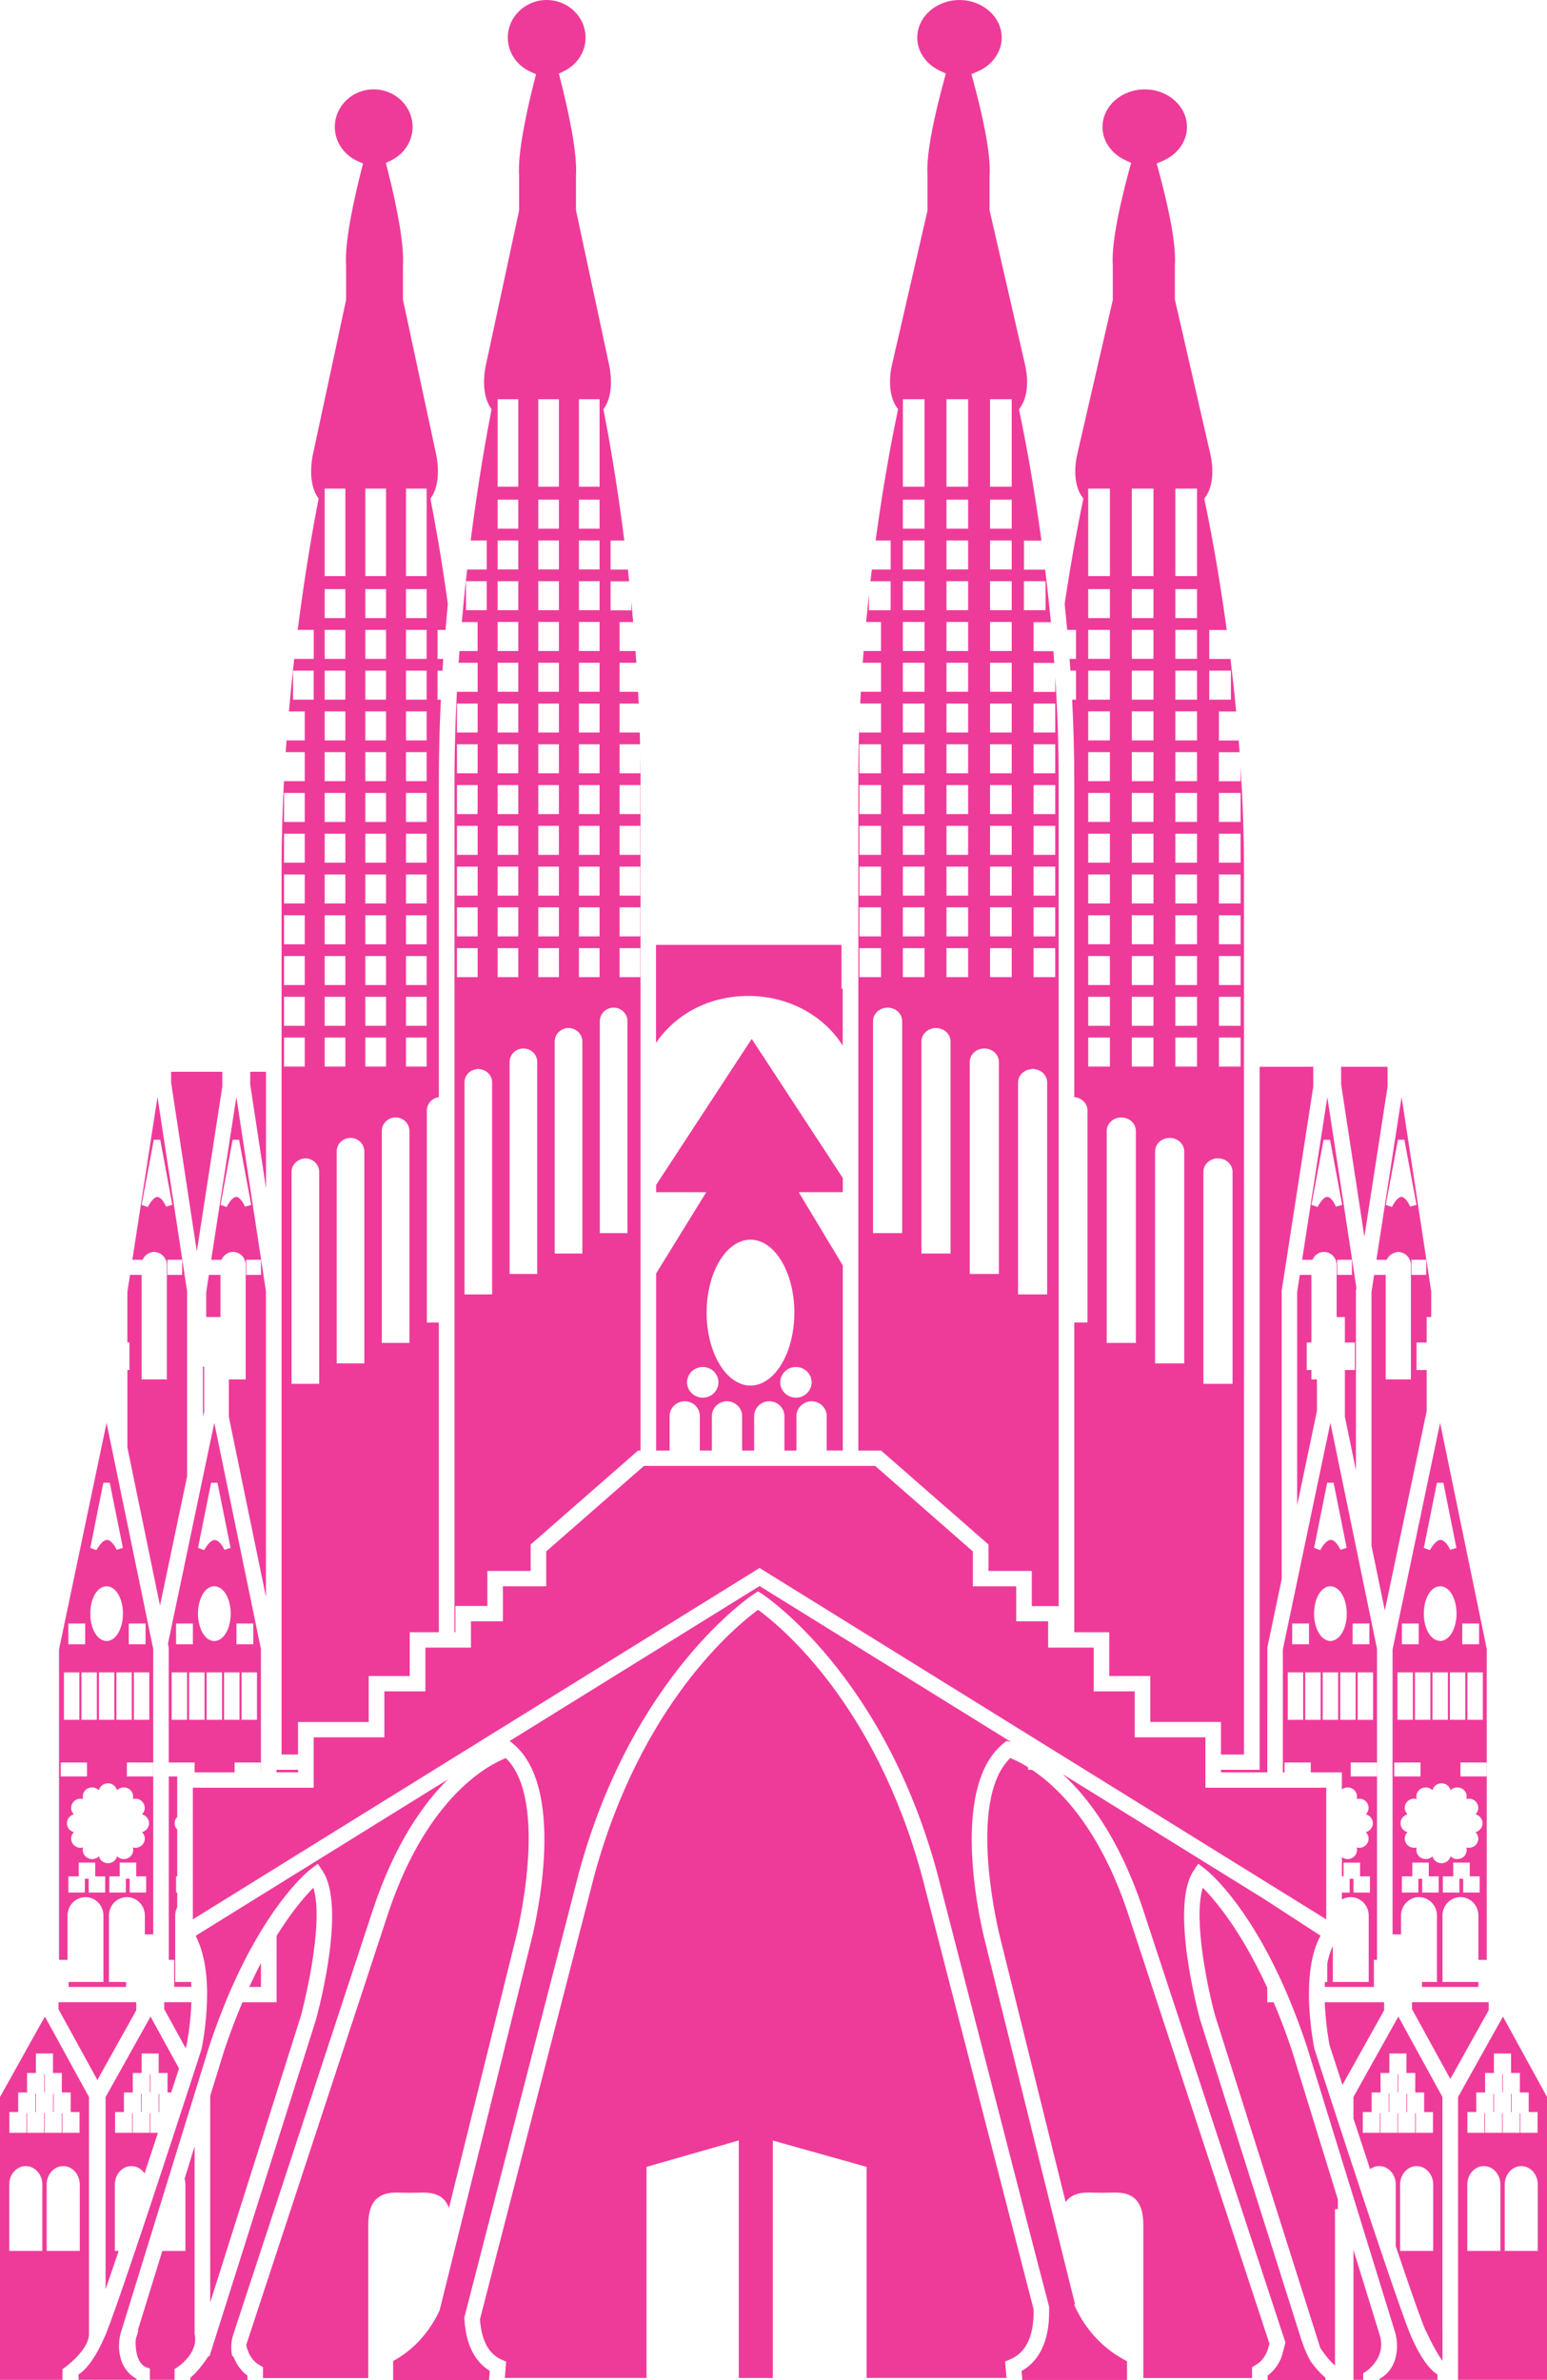 <svg width="52" height="80" viewBox="0 0 52 80" fill="none" xmlns="http://www.w3.org/2000/svg">
<g opacity="0.9">
<path d="M10.02 59.487H9.293V59.572H10.02V59.487Z" fill="#EC268F"/>
<path d="M5.52 67.533V67.298H6.434C6.408 68.005 6.297 68.613 6.274 68.735L6.239 68.843L5.52 67.532V67.533Z" fill="#EC268F"/>
<path d="M7.066 70.445L7.533 68.934C7.722 68.368 7.923 67.832 8.15 67.299H9.297V65.067C9.825 64.219 10.283 63.704 10.533 63.45C10.929 64.723 10.124 67.722 10.116 67.753L7.066 77.389V70.444V70.445Z" fill="#EC268F"/>
<path d="M41.043 59.573V59.488H42.341V35.856H44.143L44.144 36.519L43.081 43.39V53.084L42.6 55.374L42.599 59.573H41.043Z" fill="#EC268F"/>
<path d="M29.129 79.929V72.833L25.977 71.948V79.929H24.833V71.945L21.732 72.833V79.928H16.969L17.012 79.381L16.846 79.306C16.421 79.112 16.181 78.659 16.133 77.957L19.972 63.057C21.54 57.288 24.705 54.678 25.482 54.109C26.257 54.675 29.421 57.279 30.99 63.056L34.744 77.625C34.758 78.512 34.494 79.076 33.959 79.301L33.785 79.375L33.833 79.927H29.13L29.129 79.929Z" fill="#EC268F"/>
<path d="M44.692 68.749C44.68 68.688 44.557 68.05 44.529 67.299H46.525V67.57L45.125 70.078C44.953 69.55 44.699 68.769 44.692 68.749Z" fill="#EC268F"/>
<path d="M8.41 36.448V36.024H8.942V39.942L8.41 36.448Z" fill="#EC268F"/>
<path d="M38.431 79.93V74.793C38.431 74.368 38.343 74.088 38.154 73.909C37.954 73.721 37.688 73.696 37.456 73.696C37.388 73.696 37.319 73.699 37.249 73.701C37.179 73.703 37.106 73.704 37.033 73.704C36.96 73.704 36.886 73.704 36.816 73.701C36.747 73.699 36.677 73.696 36.609 73.696C36.375 73.696 36.11 73.722 35.911 73.909C35.878 73.94 35.848 73.976 35.82 74.014C35.098 71.102 34.345 68.062 33.934 66.403C33.655 65.281 33.623 65.149 33.617 65.128L33.62 65.136C33.608 65.09 32.454 60.551 33.958 59.092C34.086 59.142 34.294 59.235 34.558 59.401V59.487H34.689C35.638 60.124 36.954 61.466 37.895 64.251L42.67 78.775L42.643 78.879C42.57 79.16 42.426 79.366 42.213 79.49L42.086 79.566V79.93H38.431Z" fill="#EC268F"/>
<path d="M44.874 79.514C44.76 79.413 44.577 79.224 44.377 78.913L40.846 67.754C40.609 66.895 40.097 64.523 40.429 63.45C40.855 63.878 41.717 64.895 42.596 66.811V67.299H42.812C43.039 67.832 43.24 68.367 43.429 68.933L44.971 73.93V74.252H44.874V79.514Z" fill="#EC268F"/>
<path d="M8.841 79.93V79.566L8.715 79.491C8.504 79.367 8.361 79.161 8.29 78.88L8.275 78.823L13.066 64.252C14.388 60.344 16.459 59.304 17.003 59.094C18.497 60.544 17.352 65.093 17.34 65.139C17.34 65.141 16.172 69.858 15.091 74.21C15.046 74.088 14.982 73.989 14.899 73.91C14.698 73.722 14.433 73.697 14.2 73.697C14.133 73.697 14.064 73.699 13.993 73.702C13.924 73.704 13.85 73.705 13.777 73.705C13.705 73.705 13.631 73.705 13.56 73.702C13.491 73.699 13.422 73.697 13.355 73.697C13.121 73.697 12.856 73.723 12.656 73.91C12.467 74.089 12.379 74.369 12.379 74.794V79.931H8.841V79.93Z" fill="#EC268F"/>
<path d="M47.463 67.533V67.298H50.039V67.57L48.75 69.879L47.463 67.533Z" fill="#EC268F"/>
<path d="M5.752 36.391V36.024H7.473V36.519L6.616 42.064L5.752 36.391Z" fill="#EC268F"/>
<path d="M45.08 36.448V35.856H46.641L46.642 36.519L45.861 41.57L45.08 36.448Z" fill="#EC268F"/>
<path d="M1.967 67.533V67.298H4.58V67.57L3.273 69.912L1.967 67.533Z" fill="#EC268F"/>
<path d="M27.788 48.755V47.596C27.788 47.323 27.56 47.1 27.28 47.1C27.001 47.1 26.771 47.323 26.771 47.596V48.755H26.366V47.596C26.366 47.323 26.138 47.1 25.858 47.1C25.577 47.1 25.35 47.323 25.35 47.596V48.755H24.945V47.596C24.945 47.323 24.716 47.1 24.437 47.1C24.157 47.1 23.929 47.323 23.929 47.596V48.755H23.524V47.596C23.524 47.323 23.296 47.1 23.016 47.1C22.736 47.1 22.508 47.323 22.508 47.596V48.755H22.055V42.804L23.739 40.073H22.055V39.827L25.268 34.919L28.33 39.595V40.072H26.848L28.33 42.535V48.754H27.79L27.788 48.755ZM26.754 45.948C26.463 45.948 26.226 46.178 26.226 46.463C26.226 46.748 26.463 46.978 26.754 46.978C27.045 46.978 27.281 46.748 27.281 46.463C27.281 46.178 27.045 45.948 26.754 45.948ZM23.622 45.948C23.331 45.948 23.094 46.178 23.094 46.463C23.094 46.748 23.331 46.978 23.622 46.978C23.913 46.978 24.149 46.748 24.149 46.463C24.149 46.178 23.913 45.948 23.622 45.948ZM25.226 41.668C24.414 41.668 23.752 42.768 23.752 44.12C23.752 45.472 24.414 46.572 25.226 46.572C26.039 46.572 26.701 45.472 26.701 44.12C26.701 42.768 26.039 41.668 25.226 41.668Z" fill="#EC268F"/>
<path d="M28.327 35.148C27.683 34.121 26.486 33.476 25.16 33.476C23.834 33.476 22.71 34.084 22.051 35.054V31.759H28.285V33.23H28.326V35.147L28.327 35.148Z" fill="#EC268F"/>
<path d="M9.465 58.972V29.209C9.465 28.184 9.496 27.173 9.548 26.196V26.257H10.243V25.282H9.604C9.613 25.15 9.623 25.017 9.631 24.887H10.243V23.913H9.711C9.765 23.299 9.825 22.709 9.889 22.147H10.546V21.172H10.007C10.268 19.119 10.554 17.562 10.691 16.861L10.71 16.763L10.657 16.678C10.314 16.132 10.519 15.272 10.52 15.263L11.633 10.084V8.918C11.582 8.142 11.886 6.743 12.15 5.705L12.203 5.498L12.007 5.409C11.55 5.2 11.254 4.752 11.254 4.268C11.254 3.57 11.839 3.003 12.561 3.003C13.282 3.003 13.868 3.57 13.868 4.268C13.868 4.738 13.596 5.166 13.157 5.386L12.97 5.478L13.021 5.677C13.399 7.157 13.585 8.308 13.544 8.92V10.067L14.658 15.264C14.661 15.277 14.864 16.131 14.521 16.678L14.468 16.764L14.487 16.863C14.601 17.446 14.827 18.667 15.054 20.294C15.027 20.582 15 20.875 14.975 21.173H14.708V22.148H14.899C14.89 22.279 14.881 22.41 14.873 22.543H14.707V23.517H14.819C14.774 24.441 14.752 25.345 14.752 26.205V36.878C14.524 36.907 14.348 37.098 14.348 37.328V44.454H14.752V54.864H13.772V56.336H12.393V57.881H10.018V58.973H9.463L9.465 58.972ZM10.224 38.94C10.157 38.947 10.093 38.966 10.032 39.002C9.887 39.086 9.8 39.23 9.8 39.388V46.513H10.728V39.388C10.728 39.199 10.61 39.034 10.429 38.966C10.371 38.945 10.318 38.934 10.264 38.934C10.246 38.934 10.232 38.938 10.223 38.94H10.224ZM11.781 38.248C11.526 38.248 11.318 38.451 11.318 38.702V45.827H12.246V38.702C12.246 38.451 12.038 38.248 11.782 38.248H11.781ZM13.298 37.56C13.042 37.56 12.834 37.763 12.834 38.014V45.139H13.762V38.014C13.762 37.763 13.554 37.56 13.299 37.56H13.298ZM13.647 35.85H14.341V34.875H13.647V35.85ZM12.28 35.85H12.975V34.875H12.28V35.85ZM10.914 35.85H11.608V34.875H10.914V35.85ZM9.548 35.85H10.243V34.875H9.548V35.85ZM13.647 34.479H14.341V33.504H13.647V34.479ZM12.28 34.479H12.975V33.504H12.28V34.479ZM10.914 34.479H11.608V33.504H10.914V34.479ZM9.548 34.479H10.243V33.504H9.548V34.479ZM13.647 33.109H14.341V32.135H13.647V33.109ZM12.28 33.109H12.975V32.135H12.28V33.109ZM10.914 33.109H11.608V32.135H10.914V33.109ZM9.548 33.109H10.243V32.135H9.548V33.109ZM13.647 31.739H14.341V30.764H13.647V31.739ZM12.28 31.739H12.975V30.764H12.28V31.739ZM10.914 31.739H11.608V30.764H10.914V31.739ZM9.548 31.739H10.243V30.764H9.548V31.739ZM13.647 30.368H14.341V29.393H13.647V30.368ZM12.28 30.368H12.975V29.393H12.28V30.368ZM10.914 30.368H11.608V29.393H10.914V30.368ZM9.548 30.368H10.243V29.393H9.548V30.368ZM13.647 28.997H14.341V28.023H13.647V28.997ZM12.28 28.997H12.975V28.023H12.28V28.997ZM10.914 28.997H11.608V28.023H10.914V28.997ZM9.548 28.997H10.243V28.023H9.548V28.997ZM13.647 27.628H14.341V26.653H13.647V27.628ZM12.28 27.628H12.975V26.653H12.28V27.628ZM10.914 27.628H11.608V26.653H10.914V27.628ZM9.548 27.628H10.243V26.653H9.548V27.628ZM13.647 26.257H14.341V25.282H13.647V26.257ZM12.28 26.257H12.975V25.282H12.28V26.257ZM10.914 26.257H11.608V25.282H10.914V26.257ZM13.647 24.886H14.341V23.912H13.647V24.886ZM12.28 24.886H12.975V23.912H12.28V24.886ZM10.914 24.886H11.608V23.912H10.914V24.886ZM13.647 23.516H14.341V22.542H13.647V23.516ZM12.28 23.516H12.975V22.542H12.28V23.516ZM10.914 23.516H11.608V22.542H10.914V23.516ZM9.851 23.516H10.544V22.542H9.851V23.516ZM13.647 22.146H14.341V21.171H13.647V22.146ZM12.28 22.146H12.975V21.171H12.28V22.146ZM10.914 22.146H11.608V21.171H10.914V22.146ZM13.647 20.775H14.341V19.8H13.647V20.775ZM12.28 20.775H12.975V19.8H12.28V20.775ZM10.914 20.775H11.608V19.8H10.914V20.775ZM13.647 19.364H14.341V16.424H13.647V19.364ZM12.28 19.364H12.975V16.424H12.28V19.364ZM10.914 19.364H11.608V16.424H10.914V19.364Z" fill="#EC268F"/>
<path d="M15.277 54.863V26.146C15.277 25.895 15.281 25.644 15.284 25.394C15.287 25.187 15.292 24.983 15.297 24.779C15.304 24.526 15.313 24.276 15.322 24.026C15.33 23.82 15.34 23.615 15.35 23.412C15.353 23.341 15.357 23.27 15.361 23.201V23.253H16.055V22.278H15.416C15.425 22.146 15.435 22.013 15.444 21.883H16.054V20.909H15.523C15.542 20.702 15.56 20.497 15.58 20.296C15.619 19.9 15.659 19.515 15.702 19.143H16.359V18.168H15.82C16.084 16.102 16.37 14.54 16.504 13.857L16.523 13.759L16.47 13.674C16.131 13.131 16.326 12.295 16.335 12.259L17.448 7.08V5.916C17.396 5.139 17.7 3.74 17.965 2.702L18.017 2.495L17.821 2.406C17.364 2.197 17.068 1.749 17.068 1.265C17.068 0.567 17.654 0 18.375 0C19.097 0 19.683 0.567 19.683 1.265C19.683 1.735 19.41 2.163 18.972 2.383L18.786 2.475L18.837 2.674C19.104 3.721 19.412 5.133 19.36 5.917V7.063L20.473 12.26C20.477 12.273 20.68 13.126 20.337 13.674L20.284 13.759L20.303 13.857C20.442 14.568 20.727 16.121 20.986 18.169H20.524V19.144H21.104C21.119 19.274 21.134 19.407 21.148 19.539H20.524V20.514H21.219V20.221C21.241 20.447 21.263 20.676 21.283 20.909H20.827V21.883H21.362C21.372 22.015 21.381 22.147 21.39 22.278H20.827V23.253H21.448C21.454 23.385 21.461 23.517 21.468 23.648H20.827V24.622H21.505C21.51 24.755 21.513 24.886 21.515 25.017H20.827V25.992H21.522V25.336C21.526 25.629 21.529 25.918 21.529 26.204V48.756H21.448L17.838 51.914V52.803H16.382V53.98H15.309V54.863H15.28H15.277ZM16.077 35.929C16.026 35.929 15.983 35.942 15.948 35.952C15.864 35.977 15.797 36.015 15.746 36.065C15.661 36.151 15.613 36.264 15.613 36.383V43.508H16.542V36.383C16.542 36.16 16.374 35.973 16.144 35.94C16.123 35.935 16.103 35.929 16.078 35.929H16.077ZM17.593 35.242C17.338 35.242 17.13 35.445 17.13 35.695V42.82H18.058V35.695C18.058 35.445 17.85 35.242 17.595 35.242H17.593ZM19.11 34.555C18.854 34.555 18.646 34.758 18.646 35.009V42.134H19.575V35.009C19.575 34.758 19.366 34.555 19.111 34.555H19.11ZM20.626 33.869C20.371 33.869 20.163 34.072 20.163 34.322V41.447H21.091V34.322C21.091 34.072 20.883 33.869 20.628 33.869H20.626ZM20.826 32.844H21.521V31.87H20.826V32.844ZM19.46 32.844H20.154V31.87H19.46V32.844ZM18.093 32.844H18.787V31.87H18.093V32.844ZM16.727 32.844H17.421V31.87H16.727V32.844ZM15.361 32.844H16.055V31.87H15.361V32.844ZM20.826 31.474H21.521V30.499H20.826V31.474ZM19.46 31.474H20.154V30.499H19.46V31.474ZM18.093 31.474H18.787V30.499H18.093V31.474ZM16.727 31.474H17.421V30.499H16.727V31.474ZM15.361 31.474H16.055V30.499H15.361V31.474ZM20.826 30.104H21.521V29.13H20.826V30.104ZM19.46 30.104H20.154V29.13H19.46V30.104ZM18.093 30.104H18.787V29.13H18.093V30.104ZM16.727 30.104H17.421V29.13H16.727V30.104ZM15.361 30.104H16.055V29.13H15.361V30.104ZM20.826 28.733H21.521V27.759H20.826V28.733ZM19.46 28.733H20.154V27.759H19.46V28.733ZM18.093 28.733H18.787V27.759H18.093V28.733ZM16.727 28.733H17.421V27.759H16.727V28.733ZM15.361 28.733H16.055V27.759H15.361V28.733ZM20.826 27.363H21.521V26.388H20.826V27.363ZM19.46 27.363H20.154V26.388H19.46V27.363ZM18.093 27.363H18.787V26.388H18.093V27.363ZM16.727 27.363H17.421V26.388H16.727V27.363ZM15.361 27.363H16.05L16.055 27.252V26.388H15.361V27.363ZM19.46 25.992H20.154V25.017H19.46V25.992ZM18.093 25.992H18.787V25.017H18.093V25.992ZM16.727 25.992H17.421V25.017H16.727V25.992ZM15.361 25.992H16.055V25.017H15.361V25.992ZM19.46 24.622H20.154V23.648H19.46V24.622ZM18.093 24.622H18.787V23.648H18.093V24.622ZM16.727 24.622H17.421V23.648H16.727V24.622ZM15.361 24.622H16.055V23.648H15.361V24.622ZM19.46 23.252H20.154V22.277H19.46V23.252ZM18.093 23.252H18.787V22.277H18.093V23.252ZM16.727 23.252H17.421V22.277H16.727V23.252ZM19.46 21.881H20.154V20.906H19.46V21.881ZM18.093 21.881H18.787V20.906H18.093V21.881ZM16.727 21.881H17.421V20.906H16.727V21.881ZM19.46 20.51H20.154V19.536H19.46V20.51ZM18.093 20.51H18.787V19.536H18.093V20.51ZM16.727 20.51H17.421V19.536H16.727V20.51ZM15.664 20.51H16.359V19.536H15.664V20.51ZM19.46 19.14H20.154V18.166H19.46V19.14ZM18.093 19.14H18.787V18.166H18.093V19.14ZM16.727 19.14H17.421V18.166H16.727V19.14ZM19.46 17.77H20.154V16.795H19.46V17.77ZM18.093 17.77H18.787V16.795H18.093V17.77ZM16.727 17.77H17.421V16.795H16.727V17.77ZM19.46 16.359H20.154V13.419H19.46V16.359ZM18.093 16.359H18.787V13.419H18.093V16.359ZM16.727 16.359H17.421V13.419H16.727V16.359Z" fill="#EC268F"/>
<path d="M41.041 58.972V57.879H38.666V56.334H37.286V54.863H36.11V44.452H36.554V37.327C36.554 37.091 36.359 36.897 36.11 36.876V26.204C36.11 25.343 36.086 24.439 36.038 23.516H36.168V22.542H35.981C35.972 22.409 35.962 22.277 35.952 22.147H36.168V21.172H35.872C35.844 20.87 35.816 20.575 35.787 20.294C36.031 18.668 36.272 17.448 36.394 16.865L36.416 16.76L36.355 16.67C35.994 16.132 36.202 15.301 36.211 15.265L37.405 10.084V8.917C37.361 8.306 37.56 7.16 37.964 5.682L38.022 5.475L37.825 5.383C37.352 5.163 37.059 4.736 37.059 4.269C37.059 3.571 37.696 3.004 38.479 3.004C39.262 3.004 39.898 3.571 39.898 4.269C39.898 4.75 39.58 5.197 39.087 5.407L38.88 5.495L38.938 5.709C39.221 6.745 39.547 8.145 39.492 8.921V10.069L40.685 15.27C40.688 15.282 40.904 16.131 40.54 16.673L40.48 16.762L40.502 16.867C40.649 17.567 40.956 19.124 41.235 21.174H40.647V22.149H41.361C41.429 22.711 41.494 23.301 41.552 23.915H40.972V24.889H41.637C41.647 25.02 41.658 25.152 41.667 25.284H40.971V26.259H41.699V25.761C41.77 26.872 41.815 28.034 41.815 29.212V58.975H41.039L41.041 58.972ZM40.94 38.934C40.67 38.934 40.451 39.137 40.451 39.388V46.513H41.43V39.388C41.43 39.137 41.211 38.934 40.941 38.934H40.94ZM39.316 38.248C39.046 38.248 38.827 38.451 38.827 38.701V45.827H39.806V38.701C39.806 38.451 39.587 38.248 39.317 38.248H39.316ZM37.69 37.56C37.42 37.56 37.201 37.763 37.201 38.014V45.139H38.18V38.014C38.18 37.763 37.961 37.56 37.691 37.56H37.69ZM40.972 35.849H41.7V34.875H40.972V35.849ZM39.508 35.849H40.236V34.875H39.508V35.849ZM38.044 35.849H38.772V34.875H38.044V35.849ZM36.579 35.849H37.307V34.875H36.579V35.849ZM40.972 34.479H41.7V33.504H40.972V34.479ZM39.508 34.479H40.236V33.504H39.508V34.479ZM38.044 34.479H38.772V33.504H38.044V34.479ZM36.579 34.479H37.307V33.504H36.579V34.479ZM40.972 33.109H41.7V32.135H40.972V33.109ZM39.508 33.109H40.236V32.135H39.508V33.109ZM38.044 33.109H38.772V32.135H38.044V33.109ZM36.579 33.109H37.307V32.135H36.579V33.109ZM40.972 31.738H41.7V30.764H40.972V31.738ZM39.508 31.738H40.236V30.764H39.508V31.738ZM38.044 31.738H38.772V30.764H38.044V31.738ZM36.579 31.738H37.307V30.764H36.579V31.738ZM40.972 30.368H41.7V29.393H40.972V30.368ZM39.508 30.368H40.236V29.393H39.508V30.368ZM38.044 30.368H38.772V29.393H38.044V30.368ZM36.579 30.368H37.307V29.393H36.579V30.368ZM40.972 28.997H41.7V28.023H40.972V28.997ZM39.508 28.997H40.236V28.023H39.508V28.997ZM38.044 28.997H38.772V28.023H38.044V28.997ZM36.579 28.997H37.307V28.023H36.579V28.997ZM40.972 27.627H41.7V26.653H40.972V27.627ZM39.508 27.627H40.236V26.653H39.508V27.627ZM38.044 27.627H38.772V26.653H38.044V27.627ZM36.579 27.627H37.307V26.653H36.579V27.627ZM39.508 26.257H40.236V25.282H39.508V26.257ZM38.044 26.257H38.772V25.282H38.044V26.257ZM36.579 26.257H37.307V25.282H36.579V26.257ZM39.508 24.886H40.236V23.911H39.508V24.886ZM38.044 24.886H38.772V23.911H38.044V24.886ZM36.579 24.886H37.307V23.911H36.579V24.886ZM40.647 23.516H41.375V22.542H40.647V23.516ZM39.508 23.516H40.236V22.542H39.508V23.516ZM38.044 23.516H38.772V22.542H38.044V23.516ZM36.579 23.516H37.307V22.542H36.579V23.516ZM39.508 22.145H40.236V21.171H39.508V22.145ZM38.044 22.145H38.772V21.171H38.044V22.145ZM36.579 22.145H37.307V21.171H36.579V22.145ZM39.508 20.775H40.236V19.8H39.508V20.775ZM38.044 20.775H38.772V19.8H38.044V20.775ZM36.579 20.775H37.307V19.8H36.579V20.775ZM39.508 19.364H40.236V16.424H39.508V19.364ZM38.044 19.364H38.772V16.424H38.044V19.364ZM36.579 19.364H37.307V16.424H36.579V19.364Z" fill="#EC268F"/>
<path d="M34.682 53.98V52.803H33.226V51.914L29.616 48.756H28.852V26.204C28.852 25.581 28.864 24.963 28.886 24.355V24.621H29.614V23.647H28.915C28.922 23.514 28.929 23.383 28.936 23.252H29.614V22.277H28.999C29.009 22.145 29.019 22.012 29.029 21.882H29.613V20.907H29.114C29.145 20.587 29.176 20.274 29.209 19.968V20.512H29.937V19.538H29.258C29.273 19.404 29.289 19.273 29.305 19.143H29.939V18.168H29.432C29.712 16.116 30.018 14.56 30.165 13.861L30.187 13.756L30.127 13.666C29.765 13.126 29.98 12.27 29.983 12.262L31.176 7.081V5.914C31.12 5.134 31.451 3.725 31.737 2.68L31.794 2.472L31.597 2.38C31.125 2.16 30.832 1.733 30.832 1.266C30.832 0.568 31.468 0.001 32.251 0.001C33.034 0.001 33.671 0.568 33.671 1.266C33.671 1.747 33.353 2.194 32.859 2.404L32.652 2.492L32.711 2.706C32.993 3.743 33.319 5.142 33.263 5.918V7.067L34.457 12.267C34.461 12.279 34.677 13.126 34.312 13.67L34.252 13.759L34.274 13.864C34.417 14.547 34.726 16.108 35.007 18.172H34.419V19.147H35.132C35.177 19.52 35.221 19.905 35.263 20.301C35.284 20.502 35.304 20.706 35.324 20.913H34.743V21.887H35.409C35.419 22.018 35.428 22.15 35.438 22.282H34.743V23.257H35.471V22.763C35.486 22.979 35.498 23.197 35.51 23.417C35.521 23.621 35.531 23.825 35.54 24.032C35.551 24.281 35.56 24.532 35.566 24.785C35.572 24.989 35.576 25.194 35.579 25.399C35.584 25.649 35.586 25.9 35.586 26.152V53.986H34.681L34.682 53.98ZM34.711 35.929C34.687 35.929 34.67 35.934 34.658 35.937C34.408 35.964 34.22 36.155 34.22 36.383V43.508H35.199V36.383C35.199 36.256 35.143 36.139 35.042 36.05C34.991 36.006 34.925 35.973 34.848 35.952C34.806 35.94 34.762 35.929 34.711 35.929ZM33.086 35.242C32.816 35.242 32.597 35.445 32.597 35.695V42.82H33.576V35.695C33.576 35.445 33.357 35.242 33.087 35.242H33.086ZM31.46 34.555C31.191 34.555 30.972 34.758 30.972 35.009V42.134H31.951V35.009C31.951 34.758 31.732 34.555 31.462 34.555H31.46ZM29.835 33.869C29.565 33.869 29.346 34.072 29.346 34.322V41.447H30.325V34.322C30.325 34.072 30.106 33.869 29.836 33.869H29.835ZM34.742 32.844H35.47V31.87H34.742V32.844ZM33.279 32.844H34.007V31.87H33.279V32.844ZM31.814 32.844H32.542V31.87H31.814V32.844ZM30.349 32.844H31.077V31.87H30.349V32.844ZM28.886 32.844H29.614V31.87H28.886V32.844ZM34.742 31.474H35.47V30.499H34.742V31.474ZM33.279 31.474H34.007V30.499H33.279V31.474ZM31.814 31.474H32.542V30.499H31.814V31.474ZM30.349 31.474H31.077V30.499H30.349V31.474ZM28.886 31.474H29.614V30.499H28.886V31.474ZM34.742 30.104H35.47V29.13H34.742V30.104ZM33.279 30.104H34.007V29.13H33.279V30.104ZM31.814 30.104H32.542V29.13H31.814V30.104ZM30.349 30.104H31.077V29.13H30.349V30.104ZM28.886 30.104H29.614V29.13H28.886V30.104ZM34.742 28.733H35.47V27.759H34.742V28.733ZM33.279 28.733H34.007V27.759H33.279V28.733ZM31.814 28.733H32.542V27.759H31.814V28.733ZM30.349 28.733H31.077V27.759H30.349V28.733ZM28.886 28.733H29.614V27.759H28.886V28.733ZM34.742 27.363H35.47V26.388H34.742V27.363ZM33.279 27.363H34.007V26.388H33.279V27.363ZM31.814 27.363H32.542V26.388H31.814V27.363ZM30.349 27.363H31.077V26.388H30.349V27.363ZM28.886 27.363H29.614V26.388H28.886V27.363ZM34.742 25.992H35.47V25.017H34.742V25.992ZM33.279 25.992H34.007V25.017H33.279V25.992ZM31.814 25.992H32.542V25.017H31.814V25.992ZM30.349 25.992H31.077V25.017H30.349V25.992ZM28.886 25.992H29.614V25.017H28.886V25.992ZM34.742 24.622H35.47V23.648H34.742V24.622ZM33.279 24.622H34.007V23.648H33.279V24.622ZM31.814 24.622H32.542V23.648H31.814V24.622ZM30.349 24.622H31.077V23.648H30.349V24.622ZM33.279 23.252H34.007V22.277H33.279V23.252ZM31.814 23.252H32.542V22.277H31.814V23.252ZM30.349 23.252H31.077V22.277H30.349V23.252ZM33.279 21.881H34.007V20.906H33.279V21.881ZM31.814 21.881H32.542V20.906H31.814V21.881ZM30.349 21.881H31.077V20.906H30.349V21.881ZM34.417 20.51H35.145V19.535H34.417V20.51ZM33.279 20.51H34.007V19.535H33.279V20.51ZM31.814 20.51H32.542V19.535H31.814V20.51ZM30.349 20.51H31.077V19.535H30.349V20.51ZM33.279 19.14H34.007V18.166H33.279V19.14ZM31.814 19.14H32.542V18.166H31.814V19.14ZM30.349 19.14H31.077V18.166H30.349V19.14ZM33.279 17.77H34.007V16.795H33.279V17.77ZM31.814 17.77H32.542V16.795H31.814V17.77ZM30.349 17.77H31.077V16.795H30.349V17.77ZM33.279 16.359H34.007V13.419H33.279V16.359ZM31.814 16.359H32.542V13.419H31.814V16.359ZM30.349 16.359H31.077V13.419H30.349V16.359Z" fill="#EC268F"/>
<path d="M4.282 48.647V46.049H4.351V45.125H4.281V43.429L4.37 42.852H4.76V46.365H5.607V42.517C5.607 42.39 5.551 42.269 5.452 42.184C5.394 42.134 5.324 42.102 5.246 42.09C5.229 42.086 5.21 42.079 5.184 42.079C5.124 42.079 5.072 42.096 5.038 42.109C4.926 42.152 4.841 42.237 4.796 42.343H4.449L5.294 36.871L6.29 43.407V49.623L5.378 53.967L4.281 48.647H4.282ZM5.626 42.852H6.122V42.343H5.626V42.852ZM4.763 40.499L4.968 40.571C5.029 40.453 5.091 40.366 5.153 40.304C5.191 40.268 5.227 40.245 5.258 40.236C5.27 40.233 5.281 40.232 5.292 40.232C5.308 40.232 5.322 40.235 5.337 40.24C5.456 40.291 5.557 40.492 5.582 40.558L5.793 40.498L5.386 38.309H5.169L4.761 40.498L4.763 40.499Z" fill="#EC268F"/>
<path d="M7.692 47.616V46.366H8.259V42.518C8.259 42.277 8.068 42.08 7.835 42.08C7.661 42.08 7.512 42.188 7.446 42.344H7.099L7.945 36.872L8.94 43.408V53.676L7.69 47.617L7.692 47.616ZM8.276 42.852H8.772V42.343H8.276V42.852ZM7.413 40.499L7.619 40.57C7.731 40.354 7.849 40.229 7.94 40.229C8.065 40.229 8.192 40.451 8.232 40.559L8.444 40.5L8.036 38.311H7.819L7.412 40.5L7.413 40.499ZM6.932 44.269V43.429L7.021 42.852H7.411V44.268H6.932V44.269Z" fill="#EC268F"/>
<path d="M6.863 45.938H6.822V47.632L6.863 47.436V45.938Z" fill="#EC268F"/>
<path d="M43.602 43.429L43.691 42.852H44.081V45.125H43.924V46.049H44.081V46.365H44.267V47.425L43.602 50.594V43.43V43.429ZM45.206 47.616V46.049H45.543V45.125H45.206V44.269H44.929V42.518C44.929 42.276 44.738 42.08 44.505 42.08C44.331 42.08 44.182 42.188 44.116 42.344H43.769L44.616 36.873L45.594 43.29L45.578 43.391V49.419L45.206 47.617V47.616ZM44.946 42.852H45.442V42.343H44.946V42.852ZM44.084 40.498L44.29 40.57C44.402 40.354 44.52 40.229 44.611 40.229C44.737 40.229 44.862 40.451 44.903 40.559L45.115 40.5L44.707 38.311H44.49L44.083 40.5L44.084 40.498Z" fill="#EC268F"/>
<path d="M46.101 51.955V43.429L46.189 42.852H46.579V46.364H47.426V42.517C47.426 42.418 47.39 42.321 47.324 42.239C47.271 42.174 47.2 42.127 47.118 42.102C47.08 42.09 47.044 42.08 47.003 42.08C46.971 42.08 46.944 42.088 46.925 42.093L46.91 42.098C46.775 42.13 46.668 42.222 46.614 42.344H46.266L47.113 36.872L48.108 43.408V44.269H47.956V45.125H47.614V46.049H47.956V47.425L46.549 54.132L46.1 51.955H46.101ZM47.443 42.852H47.939V42.343H47.443V42.852ZM46.581 40.499L46.787 40.57C46.861 40.429 46.933 40.329 47.004 40.273C47.038 40.247 47.069 40.232 47.099 40.229H47.108C47.132 40.229 47.155 40.237 47.182 40.254C47.291 40.321 47.379 40.501 47.402 40.558L47.614 40.498L47.206 38.309H46.989L46.582 40.498L46.581 40.499Z" fill="#EC268F"/>
<path d="M5.855 66.784V65.874H5.673V59.71H5.958V61.069C5.901 61.126 5.869 61.202 5.869 61.283C5.869 61.364 5.902 61.44 5.958 61.497V63.068H5.918V63.612H5.958V64.102C5.913 64.191 5.89 64.286 5.89 64.383V66.617H6.425C6.429 66.672 6.431 66.727 6.433 66.782H5.855V66.784ZM8.767 59.572V59.241H7.886V59.572H6.542V59.241H5.671V55.375L5.645 55.25L7.203 47.826L8.771 55.427V59.573H8.767V59.572ZM8.12 57.806H8.638V56.212H8.12V57.806ZM7.532 57.806H8.05V56.212H7.532V57.806ZM6.945 57.806H7.463V56.212H6.945V57.806ZM6.357 57.806H6.875V56.212H6.357V57.806ZM5.77 57.806H6.288V56.212H5.77V57.806ZM7.948 55.268H8.513V54.569H7.948V55.268ZM5.918 55.268H6.483V54.569H5.918V55.268ZM7.204 53.318C6.994 53.318 6.812 53.502 6.717 53.81C6.675 53.946 6.654 54.09 6.654 54.237C6.654 54.384 6.675 54.529 6.717 54.666C6.812 54.973 6.994 55.158 7.204 55.158C7.512 55.158 7.754 54.754 7.754 54.238C7.754 53.723 7.512 53.319 7.204 53.319V53.318ZM7.096 49.838L6.657 52.027L6.86 52.103C6.874 52.078 6.888 52.058 6.901 52.038L6.915 52.017C7.023 51.85 7.128 51.763 7.218 51.763C7.37 51.763 7.506 52.007 7.541 52.092L7.75 52.028L7.311 49.839H7.095L7.096 49.838Z" fill="#EC268F"/>
<path d="M8.377 66.784C8.506 66.505 8.639 66.237 8.772 65.981V66.784H8.377Z" fill="#EC268F"/>
<path d="M44.529 66.784C44.531 66.727 44.533 66.672 44.536 66.618H44.613V66.002C44.657 65.777 44.72 65.577 44.8 65.407V66.618H46.007V64.384C46.007 64.044 45.736 63.767 45.403 63.767C45.297 63.767 45.194 63.796 45.105 63.848V63.613H45.367V63.15H45.495V63.613H46.049V63.069H45.716V62.606H45.162V63.069H45.105V62.423C45.158 62.465 45.226 62.488 45.3 62.488C45.353 62.488 45.407 62.474 45.456 62.447C45.544 62.398 45.601 62.313 45.612 62.212C45.617 62.174 45.613 62.135 45.603 62.097C45.631 62.105 45.66 62.109 45.688 62.109C45.802 62.109 45.903 62.051 45.96 61.955C46.011 61.87 46.017 61.77 45.978 61.679C45.962 61.643 45.939 61.61 45.912 61.582C46.046 61.547 46.146 61.426 46.146 61.283C46.146 61.14 46.047 61.019 45.912 60.984C45.939 60.956 45.962 60.923 45.978 60.887C46.016 60.796 46.011 60.696 45.96 60.611C45.903 60.515 45.802 60.458 45.688 60.458C45.658 60.458 45.631 60.462 45.603 60.469C45.613 60.432 45.617 60.394 45.612 60.355C45.601 60.256 45.544 60.169 45.456 60.12C45.408 60.093 45.355 60.079 45.3 60.079C45.227 60.079 45.158 60.103 45.105 60.144V59.572H44.059V59.241H43.178V59.572H43.121V55.441L44.719 47.825L46.287 55.426V65.874H46.183V66.784H44.529ZM46.283 59.71V59.241H45.402V59.71H46.283ZM45.636 57.807H46.154V56.212H45.636V57.807ZM45.05 57.807H45.567V56.212H45.05V57.807ZM44.461 57.807H44.979V56.212H44.461V57.807ZM43.873 57.807H44.391V56.212H43.873V57.807ZM43.286 57.807H43.804V56.212H43.286V57.807ZM45.465 55.268H46.03V54.57H45.465V55.268ZM43.435 55.268H44V54.57H43.435V55.268ZM44.72 53.318C44.412 53.318 44.171 53.722 44.171 54.237C44.171 54.636 44.32 54.986 44.543 55.107C44.605 55.141 44.663 55.158 44.72 55.158C44.777 55.158 44.835 55.141 44.896 55.108C45.119 54.987 45.269 54.637 45.269 54.239C45.269 53.723 45.027 53.319 44.719 53.319L44.72 53.318ZM44.173 52.027L44.377 52.103C44.501 51.881 44.628 51.759 44.733 51.759C44.885 51.759 45.022 52.005 45.057 52.091L45.266 52.027L44.827 49.838H44.611L44.172 52.027H44.173Z" fill="#EC268F"/>
<path d="M47.799 66.784V66.618H48.301V64.384C48.301 64.044 48.03 63.767 47.697 63.767C47.365 63.767 47.094 64.044 47.094 64.384V65.018H46.809V55.441L48.407 47.826L49.975 55.427V65.875H49.694V66.785H47.798L47.799 66.784ZM49.09 63.766C48.758 63.766 48.487 64.043 48.487 64.383V66.617H49.694V64.383C49.694 64.043 49.423 63.766 49.09 63.766ZM49.183 63.612H49.737V63.068H49.403V62.605H48.849V63.068H48.5V63.612H49.054V63.149H49.183V63.612ZM47.805 63.612H48.359V63.068H48.026V62.605H47.472V63.068H47.123V63.612H47.676V63.149H47.805V63.612ZM48.148 62.393C48.158 62.43 48.174 62.465 48.197 62.497C48.257 62.578 48.353 62.626 48.454 62.626C48.555 62.626 48.651 62.578 48.711 62.497C48.734 62.465 48.75 62.43 48.76 62.393C48.817 62.452 48.899 62.488 48.987 62.488C49.041 62.488 49.095 62.474 49.143 62.447C49.231 62.398 49.289 62.313 49.3 62.212C49.304 62.174 49.301 62.135 49.291 62.097C49.318 62.105 49.347 62.108 49.376 62.108C49.489 62.108 49.592 62.051 49.648 61.955C49.698 61.87 49.705 61.77 49.665 61.679C49.65 61.643 49.627 61.61 49.598 61.582C49.733 61.547 49.833 61.426 49.833 61.283C49.833 61.139 49.734 61.019 49.598 60.984C49.626 60.956 49.649 60.923 49.665 60.887C49.704 60.796 49.698 60.696 49.648 60.611C49.59 60.515 49.489 60.457 49.376 60.457C49.346 60.457 49.317 60.462 49.291 60.468C49.301 60.432 49.304 60.393 49.3 60.355C49.289 60.255 49.231 60.169 49.143 60.12C49.096 60.093 49.042 60.079 48.987 60.079C48.898 60.079 48.817 60.114 48.76 60.174C48.75 60.137 48.734 60.102 48.711 60.07C48.651 59.989 48.555 59.941 48.454 59.941C48.353 59.941 48.257 59.989 48.198 60.07C48.175 60.102 48.159 60.137 48.149 60.174C48.092 60.115 48.01 60.079 47.922 60.079C47.868 60.079 47.814 60.093 47.766 60.12C47.678 60.169 47.62 60.255 47.609 60.355C47.605 60.393 47.608 60.432 47.618 60.468C47.59 60.461 47.562 60.457 47.533 60.457C47.42 60.457 47.319 60.515 47.261 60.611C47.211 60.696 47.204 60.796 47.244 60.887C47.259 60.923 47.282 60.956 47.311 60.984C47.176 61.019 47.076 61.139 47.076 61.283C47.076 61.426 47.175 61.547 47.311 61.582C47.283 61.61 47.26 61.643 47.244 61.679C47.205 61.77 47.212 61.87 47.262 61.955C47.32 62.051 47.421 62.108 47.534 62.108C47.563 62.108 47.592 62.105 47.619 62.097C47.609 62.134 47.606 62.172 47.61 62.212C47.621 62.312 47.679 62.398 47.768 62.447C47.815 62.474 47.869 62.488 47.924 62.488C48.012 62.488 48.094 62.453 48.151 62.393H48.148ZM49.971 59.71V59.241H49.09V59.71H49.971ZM47.747 59.71V59.241H46.866V59.71H47.747ZM49.325 57.806H49.843V56.212H49.325V57.806ZM48.737 57.806H49.255V56.212H48.737V57.806ZM48.15 57.806H48.668V56.212H48.15V57.806ZM47.562 57.806H48.08V56.212H47.562V57.806ZM46.974 57.806H47.491V56.212H46.974V57.806ZM49.152 55.268H49.717V54.569H49.152V55.268ZM47.123 55.268H47.687V54.569H47.123V55.268ZM48.408 53.318C48.386 53.318 48.369 53.322 48.358 53.325C48.335 53.329 48.322 53.331 48.309 53.334C48.251 53.351 48.197 53.382 48.147 53.426C47.969 53.583 47.859 53.894 47.859 54.237C47.859 54.581 47.969 54.891 48.147 55.047C48.172 55.069 48.2 55.088 48.231 55.106C48.271 55.127 48.312 55.141 48.354 55.148C48.369 55.152 48.387 55.157 48.409 55.157C48.447 55.157 48.487 55.15 48.529 55.135C48.542 55.13 48.554 55.123 48.566 55.117C48.63 55.085 48.682 55.043 48.728 54.99C48.872 54.82 48.959 54.538 48.959 54.236C48.959 53.934 48.873 53.652 48.729 53.482C48.683 53.429 48.631 53.387 48.573 53.359C48.555 53.349 48.543 53.342 48.53 53.338C48.488 53.323 48.45 53.316 48.41 53.316L48.408 53.318ZM48.3 49.838L47.86 52.027L48.064 52.103C48.138 51.971 48.213 51.876 48.286 51.817C48.316 51.794 48.346 51.777 48.372 51.768C48.38 51.766 48.386 51.765 48.392 51.764C48.403 51.762 48.413 51.761 48.423 51.761C48.436 51.761 48.448 51.763 48.461 51.766C48.467 51.768 48.474 51.77 48.48 51.772C48.51 51.784 48.54 51.803 48.569 51.83C48.676 51.929 48.745 52.09 48.746 52.092L48.955 52.028L48.516 49.839H48.3V49.838Z" fill="#EC268F"/>
<path d="M2.305 66.784V66.618H3.477V64.384C3.477 64.044 3.206 63.767 2.873 63.767C2.541 63.767 2.27 64.044 2.27 64.384V65.875H1.984V55.442L3.582 47.826L5.151 55.427V65.018H4.869V64.384C4.869 64.044 4.598 63.767 4.265 63.767C3.933 63.767 3.662 64.044 3.662 64.384V66.618H4.238V66.784H2.304H2.305ZM4.359 63.612H4.913V63.068H4.579V62.605H4.025V63.068H3.676V63.612H4.23V63.149H4.359V63.612ZM2.981 63.612H3.535V63.068H3.201V62.605H2.647V63.068H2.298V63.612H2.852V63.149H2.981V63.612ZM3.324 62.393C3.333 62.43 3.35 62.465 3.373 62.497C3.433 62.578 3.528 62.626 3.63 62.626C3.731 62.626 3.827 62.578 3.886 62.497C3.909 62.465 3.926 62.43 3.936 62.393C3.993 62.452 4.075 62.488 4.163 62.488C4.217 62.488 4.271 62.474 4.319 62.447C4.407 62.398 4.465 62.313 4.476 62.212C4.48 62.174 4.477 62.135 4.467 62.097C4.494 62.105 4.523 62.108 4.551 62.108C4.665 62.108 4.766 62.051 4.824 61.955C4.874 61.87 4.881 61.77 4.841 61.679C4.826 61.643 4.803 61.61 4.774 61.582C4.908 61.547 5.009 61.426 5.009 61.283C5.009 61.139 4.909 61.019 4.774 60.984C4.801 60.956 4.825 60.923 4.84 60.887C4.879 60.796 4.873 60.696 4.822 60.611C4.765 60.515 4.664 60.457 4.55 60.457C4.521 60.457 4.493 60.462 4.466 60.468C4.476 60.432 4.479 60.393 4.474 60.355C4.463 60.255 4.406 60.169 4.318 60.12C4.271 60.093 4.217 60.079 4.162 60.079C4.074 60.079 3.992 60.114 3.935 60.174C3.925 60.137 3.908 60.102 3.885 60.07C3.826 59.989 3.73 59.941 3.629 59.941C3.527 59.941 3.431 59.989 3.372 60.07C3.349 60.102 3.332 60.137 3.322 60.174C3.265 60.115 3.184 60.079 3.096 60.079C3.042 60.079 2.988 60.093 2.939 60.12C2.85 60.169 2.794 60.255 2.783 60.355C2.778 60.393 2.782 60.432 2.792 60.468C2.764 60.461 2.735 60.457 2.707 60.457C2.593 60.457 2.492 60.515 2.435 60.611C2.384 60.696 2.378 60.796 2.417 60.887C2.433 60.923 2.456 60.956 2.483 60.984C2.349 61.019 2.249 61.139 2.249 61.283C2.249 61.426 2.348 61.547 2.483 61.582C2.456 61.61 2.433 61.643 2.416 61.679C2.378 61.77 2.384 61.87 2.435 61.955C2.492 62.051 2.593 62.108 2.707 62.108C2.737 62.108 2.764 62.105 2.792 62.097C2.782 62.134 2.778 62.172 2.783 62.212C2.794 62.312 2.851 62.398 2.94 62.447C2.988 62.474 3.042 62.488 3.097 62.488C3.185 62.488 3.266 62.453 3.324 62.393ZM5.147 59.71V59.241H4.266V59.71H5.147ZM2.923 59.71V59.241H2.042V59.71H2.923ZM4.501 57.806H5.018V56.212H4.501V57.806ZM3.913 57.806H4.43V56.212H3.913V57.806ZM3.326 57.806H3.843V56.212H3.326V57.806ZM2.738 57.806H3.255V56.212H2.738V57.806ZM2.15 57.806H2.667V56.212H2.15V57.806ZM4.328 55.268H4.893V54.569H4.328V55.268ZM2.298 55.268H2.863V54.569H2.298V55.268ZM3.56 53.32C3.491 53.325 3.424 53.35 3.36 53.395C3.288 53.447 3.226 53.521 3.176 53.614C3.085 53.783 3.035 54.003 3.035 54.237C3.035 54.471 3.086 54.692 3.176 54.861C3.227 54.953 3.288 55.028 3.36 55.079C3.431 55.131 3.507 55.158 3.583 55.158C3.7 55.158 3.81 55.099 3.904 54.99C3.929 54.96 3.95 54.928 3.965 54.903C4.072 54.728 4.133 54.492 4.133 54.237C4.133 53.982 4.074 53.746 3.965 53.572C3.863 53.407 3.728 53.318 3.583 53.318H3.568L3.56 53.32ZM3.037 52.027L3.241 52.103C3.276 52.039 3.314 51.984 3.359 51.926C3.405 51.868 3.447 51.826 3.485 51.8C3.522 51.776 3.555 51.763 3.585 51.76H3.597C3.657 51.76 3.721 51.798 3.787 51.876C3.871 51.973 3.92 52.091 3.92 52.092L4.13 52.027L3.69 49.838H3.474L3.035 52.027H3.037Z" fill="#EC268F"/>
<path d="M48.486 79.351C48.363 79.19 48.185 78.888 47.954 78.398L47.925 78.334H47.919C47.919 78.334 47.915 78.326 47.913 78.32C47.898 78.286 47.881 78.244 47.862 78.198C47.699 77.788 47.381 76.88 46.916 75.499V73.423C46.916 73.083 46.667 72.806 46.361 72.806C46.25 72.806 46.143 72.843 46.054 72.91C45.858 72.316 45.668 71.738 45.494 71.209V70.484L47.003 67.781L48.485 70.483V78.349H48.487V79.351H48.486ZM47.618 72.807C47.312 72.807 47.063 73.084 47.063 73.424V75.658H48.175V73.424C48.175 73.084 47.926 72.807 47.62 72.807H47.618ZM47.593 71.688H48.167V70.99H47.87V70.333H47.572V69.677H47.275V69.022H46.701V69.677H46.404V70.333H46.106V70.99H45.809V71.688H46.383V71.031H46.403V71.688H46.977V71.031H46.996V71.688H47.57V71.031H47.59V71.688H47.593ZM47.277 70.99V70.376H47.297V70.99H47.277ZM46.684 70.99V70.376H46.703V70.99H46.684ZM46.98 70.333V69.719H47V70.333H46.98Z" fill="#EC268F"/>
<path d="M49.01 79.991V70.485L50.519 67.782L52.001 70.484V79.991H49.01ZM51.135 72.807C50.946 72.807 50.771 72.913 50.667 73.092C50.61 73.191 50.579 73.307 50.579 73.424V75.658H51.69V73.424C51.69 73.084 51.441 72.807 51.135 72.807ZM49.877 72.807C49.57 72.807 49.321 73.084 49.321 73.424V75.658H50.433V73.424C50.433 73.084 50.184 72.807 49.878 72.807H49.877ZM51.109 71.688H51.683V70.989H51.385V70.333H51.088V69.677H50.791V69.022H50.217V69.677H49.919V70.333H49.622V70.989H49.325V71.688H49.898V71.031H49.918V71.688H50.492V71.031H50.512V71.688H51.086V71.031H51.105V71.688H51.109ZM50.793 70.989V70.376H50.813V70.989H50.793ZM50.199 70.989V70.376H50.219V70.989H50.199ZM50.496 70.333V69.719H50.516V70.333H50.496Z" fill="#EC268F"/>
<path d="M3.551 70.485L5.06 67.781L6.017 69.525L5.754 70.333H5.631V69.677H5.334V69.022H4.76V69.677H4.463V70.333H4.166V70.99H3.868V71.688H4.442V71.031H4.462V71.688H5.036V71.031H5.055V71.688H5.309C5.166 72.124 5.014 72.585 4.859 73.052C4.758 72.902 4.597 72.807 4.417 72.807C4.11 72.807 3.861 73.084 3.861 73.424V75.658H3.989C3.823 76.149 3.677 76.579 3.549 76.945V70.484L3.551 70.485ZM5.334 70.99V70.376H5.354V70.99H5.334ZM4.74 70.99V70.376H4.76V70.99H4.74ZM5.038 70.333V69.719H5.058V70.333H5.038Z" fill="#EC268F"/>
<path d="M42.61 79.999V79.849C42.794 79.711 42.94 79.528 43.044 79.301C43.051 79.287 43.057 79.27 43.064 79.255L43.07 79.24C43.099 79.148 43.124 79.055 43.146 78.972C43.163 78.913 43.175 78.862 43.185 78.825L43.207 78.735L38.392 64.093C37.606 61.769 36.566 60.41 35.72 59.632L42.484 63.826L44.388 65.062C44.347 65.137 44.309 65.217 44.276 65.298C44.211 65.458 44.158 65.626 44.119 65.798C44.072 66.009 44.037 66.245 44.017 66.501C44.008 66.625 44.002 66.754 44 66.894V66.936C43.999 66.973 43.998 67.008 43.998 67.044C43.998 67.081 43.998 67.117 44 67.153V67.193C44.02 68.108 44.184 68.87 44.185 68.877C44.226 69.004 44.547 69.999 44.977 71.312L45.28 72.237C45.45 72.757 45.63 73.302 45.81 73.846L46.092 74.695C46.194 74.999 46.294 75.297 46.392 75.587C46.916 77.143 47.261 78.119 47.416 78.491L47.43 78.526C47.441 78.552 47.452 78.575 47.464 78.6L47.492 78.661C47.512 78.707 47.533 78.751 47.553 78.791C47.855 79.415 48.127 79.692 48.319 79.814V79.993H46.365V79.961C46.951 79.644 46.973 79.002 46.954 78.734C46.949 78.672 46.944 78.623 46.936 78.576C46.928 78.532 46.92 78.489 46.912 78.452L43.927 68.78C43.74 68.216 43.535 67.668 43.316 67.147L43.253 66.999C43.232 66.949 43.21 66.9 43.189 66.851C43.163 66.79 43.136 66.731 43.109 66.671C43.058 66.559 43.008 66.448 42.956 66.341C42.905 66.234 42.855 66.129 42.804 66.028C41.64 63.697 40.547 62.85 40.501 62.815L40.278 62.645L40.122 62.877C39.306 64.091 40.3 67.744 40.343 67.898L43.736 78.621C43.76 78.695 43.785 78.766 43.81 78.835C43.83 78.888 43.85 78.938 43.87 78.986C43.937 79.147 43.999 79.269 44.038 79.343L44.042 79.35L44.046 79.356C44.216 79.594 44.369 79.754 44.467 79.846C44.498 79.875 44.527 79.901 44.554 79.924V79.999H42.609H42.61ZM34.365 79.999L34.338 79.694C34.764 79.456 35.047 79.051 35.181 78.491C35.246 78.22 35.273 77.907 35.264 77.565V77.538L35.26 77.517L34.938 76.282H34.936L31.496 62.929C29.68 56.245 25.662 53.606 25.622 53.58L25.48 53.489L25.338 53.58C25.298 53.606 21.281 56.245 19.464 62.929L15.607 77.9V77.916C15.623 78.202 15.666 78.462 15.734 78.687C15.872 79.141 16.117 79.478 16.462 79.688L16.438 79.998H13.215V79.36C13.693 79.099 14.331 78.601 14.77 77.674L14.775 77.664L15.175 76.051C16.145 72.139 17.343 67.306 17.725 65.762L17.849 65.263C17.902 65.057 19.156 60.157 17.231 58.599L17.131 58.519L25.531 53.31L33.991 58.555C33.978 58.552 33.969 58.548 33.963 58.547L33.834 58.515L33.731 58.598C31.807 60.154 33.059 65.053 33.112 65.261C33.112 65.261 34.491 70.823 35.637 75.443L36.138 77.462H36.104L36.183 77.63C36.659 78.59 37.358 79.099 37.883 79.364V79.996H34.365V79.999ZM6.398 79.999V79.923C6.534 79.806 6.759 79.578 7.002 79.201H7.041L10.617 67.897C10.725 67.506 11.638 64.068 10.838 62.877L10.682 62.645L10.459 62.815C10.397 62.861 9.837 63.304 9.093 64.407C9.044 64.481 8.992 64.559 8.941 64.638C8.89 64.717 8.84 64.798 8.788 64.882C8.615 65.165 8.446 65.467 8.281 65.781C8.169 65.997 8.057 66.225 7.947 66.46C7.888 66.586 7.829 66.715 7.77 66.849C7.75 66.897 7.728 66.947 7.707 66.997C7.686 67.045 7.665 67.095 7.644 67.145C7.425 67.666 7.22 68.215 7.033 68.778L4.048 78.451C4.038 78.488 4.032 78.525 4.025 78.563C4.015 78.619 4.01 78.671 4.005 78.731C3.986 78.999 4.007 79.64 4.594 79.958V79.99H2.641V79.81C2.832 79.688 3.104 79.412 3.407 78.788C3.426 78.75 3.446 78.707 3.464 78.665C3.464 78.665 3.525 78.534 3.529 78.522L3.543 78.489C3.698 78.117 4.043 77.141 4.567 75.584C4.665 75.295 4.764 74.996 4.866 74.693L4.964 74.398C5.28 73.45 5.6 72.478 5.883 71.613L6.039 71.135C6.19 70.675 6.326 70.26 6.438 69.913L6.777 68.865V68.86C6.785 68.829 6.94 68.085 6.959 67.191V67.155C6.961 67.117 6.961 67.08 6.961 67.042C6.961 67.007 6.961 66.972 6.96 66.935V66.893C6.957 66.753 6.951 66.625 6.941 66.5C6.927 66.318 6.904 66.136 6.871 65.959C6.832 65.753 6.779 65.559 6.714 65.381C6.669 65.26 6.624 65.156 6.577 65.066L15.052 59.811C14.244 60.612 13.296 61.938 12.567 64.093L7.875 78.365L7.81 78.573C7.794 78.644 7.783 78.713 7.777 78.788C7.773 78.837 7.772 78.89 7.774 78.948C7.775 78.999 7.78 79.052 7.79 79.109L7.806 79.202H7.843C7.862 79.249 7.882 79.297 7.905 79.344C8.005 79.55 8.144 79.719 8.317 79.849V80H6.396L6.398 79.999Z" fill="#EC268F"/>
<path d="M25.532 52.704L6.482 64.514V60.088H10.544V58.395H12.919V56.85H14.299V55.379H15.831V54.496H16.904V53.319H18.36V52.147L21.646 49.272H29.417L32.702 52.147V53.319H34.158V54.496H35.231V55.379H36.764V56.85H38.142V58.395H40.518V60.088H44.58V64.514L25.532 52.704Z" fill="#EC268F"/>
<path d="M0 79.991V70.485L1.509 67.782L2.991 70.484V78.446C2.991 79.005 2.155 79.594 2.146 79.6L2.099 79.633V79.992H0V79.991ZM2.124 72.807C1.818 72.807 1.569 73.084 1.569 73.424V75.658H2.681V73.424C2.681 73.084 2.432 72.807 2.124 72.807ZM0.866 72.807C0.559 72.807 0.311 73.084 0.311 73.424V75.658H1.422V73.424C1.422 73.383 1.417 73.341 1.411 73.299C1.358 73.015 1.129 72.807 0.867 72.807H0.866ZM2.099 71.688H2.673V70.989H2.376V70.333H2.078V69.677H1.781V69.022H1.207V69.677H0.91V70.333H0.612V70.989H0.315V71.688H0.889V71.031H0.909V71.688H1.482V71.031H1.502V71.688H2.076V71.031H2.096V71.688H2.099ZM1.782 70.989V70.376H1.802V70.989H1.782ZM1.188 70.989V70.376H1.208V70.989H1.188ZM1.486 70.333V69.719H1.505V70.333H1.486Z" fill="#EC268F"/>
<path d="M5.038 79.991V79.608L4.959 79.585C4.518 79.456 4.556 78.724 4.562 78.627L4.653 78.335H4.63L5.456 75.659H6.232V73.425C6.232 73.362 6.223 73.298 6.204 73.236L6.542 72.142V78.457L6.545 78.468C6.68 79.129 5.928 79.591 5.921 79.596L5.868 79.628V79.991H5.038Z" fill="#EC268F"/>
<path d="M45.495 79.991V75.627L46.375 78.479C46.62 79.27 45.906 79.719 45.875 79.738L45.822 79.77V79.991H45.494H45.495Z" fill="#EC268F"/>
</g>
</svg>
